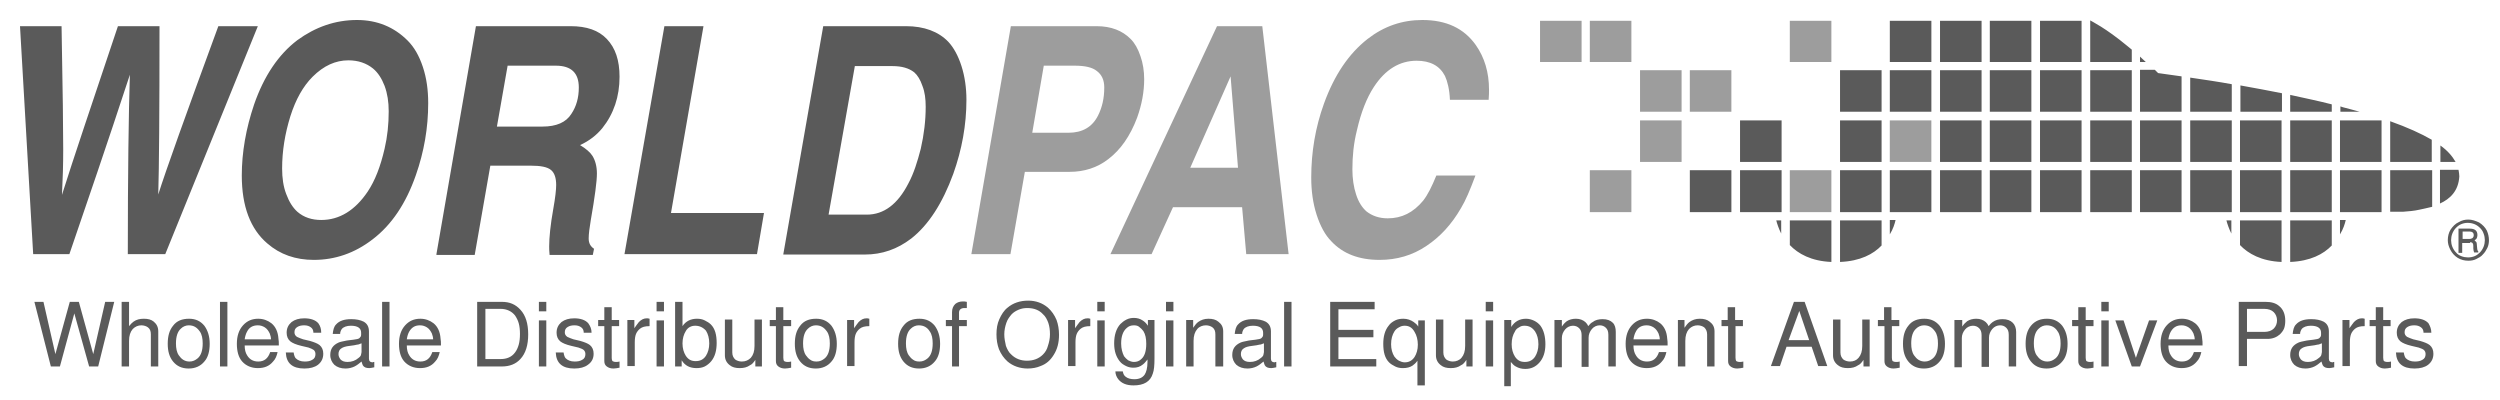 <svg width="250" height="40" viewBox="0 0 250 40" fill="none" xmlns="http://www.w3.org/2000/svg">
<path d="M188.98 12.04H193.136V16.196H188.98V12.04ZM153.962 6.197H158.159V2.082H154.003V6.197H153.962ZM158.982 6.197H163.139V2.082H158.982V6.197ZM178.981 6.197H183.137V2.082H178.981V6.197ZM164.003 11.176H168.159V7.02H164.003V11.176ZM168.982 11.176H173.138V7.02H168.982V11.176ZM164.003 16.196H168.159V12.04H164.003V16.196ZM158.982 21.216H163.139V17.019H158.982V21.216ZM178.981 21.216H183.137V17.019H178.981V21.216ZM104.378 6.567H107.464C108.492 6.567 109.233 6.732 109.686 7.102C110.18 7.473 110.426 8.008 110.426 8.748C110.426 9.818 110.221 10.723 109.809 11.546C109.233 12.698 108.246 13.275 106.846 13.275H103.225L104.378 6.567ZM106.97 17.184C108.41 17.184 109.727 16.772 110.838 15.908C112.072 14.962 113.019 13.604 113.718 11.752C114.171 10.476 114.418 9.201 114.418 7.925C114.418 7.102 114.294 6.321 114.048 5.621C113.801 4.88 113.471 4.304 113.06 3.893C112.237 3.07 111.126 2.617 109.645 2.617H101.086L97.135 25.413H101.044L102.485 17.184H106.97V17.184ZM119.027 16.772H123.8L123.059 7.637L119.027 16.772ZM126.228 2.617L128.861 25.413H124.623L124.211 20.722H117.298L115.159 25.413H111.044L121.701 2.617H126.228V2.617ZM148.86 10.065C148.901 9.571 148.901 9.201 148.901 8.954C148.901 7.226 148.448 5.744 147.584 4.51C146.391 2.823 144.621 2 142.235 2C140.218 2 138.408 2.617 136.762 3.893C134.869 5.374 133.429 7.514 132.4 10.353C131.536 12.74 131.124 15.209 131.124 17.76C131.124 19.076 131.289 20.311 131.659 21.463C132.03 22.615 132.524 23.52 133.141 24.138C134.293 25.372 135.898 25.989 137.955 25.989C139.684 25.989 141.247 25.537 142.646 24.59C144.004 23.685 145.156 22.451 146.103 20.805C146.555 20.064 147.008 18.994 147.543 17.554H143.634C143.181 18.665 142.77 19.488 142.317 20.064C141.329 21.257 140.177 21.833 138.778 21.833C137.914 21.833 137.215 21.587 136.638 21.134C136.227 20.764 135.857 20.229 135.61 19.447C135.363 18.706 135.239 17.842 135.239 16.937C135.239 15.62 135.363 14.344 135.692 13.028C136.104 11.217 136.68 9.777 137.379 8.707C138.531 6.938 139.972 6.074 141.659 6.074C143.017 6.074 143.963 6.567 144.498 7.596C144.745 8.131 144.951 8.954 144.992 9.983H148.86" fill="#9D9D9D"/>
<path d="M188.982 2.082H193.138V6.197H188.982V2.082ZM194.002 6.197H198.158V2.082H194.002V6.197ZM198.981 6.197H203.137V2.082H198.981V6.197ZM204.001 6.197H208.157V2.082H204.001V6.197ZM184.003 11.176H188.159V7.02H184.003V11.176ZM188.982 11.176H193.138V7.02H188.982V11.176ZM194.002 11.176H198.158V7.02H194.002V11.176ZM198.981 11.176H203.137V7.02H198.981V11.176ZM204.001 11.176H208.157V7.02H204.001V11.176ZM209.022 11.176H213.178V7.02H209.022V11.176ZM174.004 16.196H178.16V12.04H174.004V16.196ZM184.003 16.196H188.159V12.04H184.003V16.196ZM194.002 16.196H198.158V12.04H194.002V16.196ZM198.981 16.196H203.137V12.04H198.981V16.196ZM204.001 16.196H208.157V12.04H204.001V16.196ZM209.022 16.196H213.178V12.04H209.022V16.196ZM214.001 16.196H218.157V12.04H214.001V16.196ZM219.021 16.196H223.177V12.04H219.021V16.196ZM224 16.196H228.156V12.04H224V16.196ZM229.02 16.196H233.176V12.04H229.02V16.196ZM233.999 16.196H238.155V12.04H233.999V16.196ZM168.983 21.216H173.139V17.019H168.983V21.216ZM174.004 21.216H178.16V17.019H174.004V21.216ZM184.003 21.216H188.159V17.019H184.003V21.216ZM188.982 21.216H193.138V17.019H188.982V21.216ZM194.002 21.216H198.158V17.019H194.002V21.216ZM198.981 21.216H203.137V17.019H198.981V21.216ZM204.001 21.216H208.157V17.019H204.001V21.216ZM209.022 21.216H213.178V17.019H209.022V21.216ZM214.001 21.216H218.157V17.019H214.001V21.216ZM219.021 21.216H223.177V17.019H219.021V21.216ZM224 21.216H228.156V17.019H224V21.216ZM229.02 21.216H233.176V17.019H229.02V21.216ZM233.999 21.216H238.155V17.019H233.999V21.216ZM213.178 6.197V4.963C213.013 4.839 212.89 4.716 212.725 4.592C210.544 2.782 209.145 2.123 209.022 2.041V6.197H213.178ZM214.577 6.197C214.412 6.033 214.206 5.868 214.001 5.662V6.197H214.577ZM214.001 11.176H218.157V7.637C217.375 7.514 216.593 7.432 215.811 7.308C215.811 7.308 215.688 7.185 215.482 6.979H214.001V11.176ZM223.177 11.176V8.419C221.819 8.172 220.42 7.966 219.021 7.761V11.176H223.177ZM228.197 11.176V9.324C226.88 9.077 225.481 8.789 224.041 8.543V11.176H228.197ZM233.176 11.176V10.435C231.901 10.106 230.501 9.818 229.02 9.489V11.176H233.176ZM235.974 11.176C235.439 11.011 234.863 10.888 234.287 10.723C234.205 10.682 234.123 10.682 234.04 10.641V11.176H235.974ZM243.175 16.196V13.974C242.105 13.357 240.748 12.74 239.019 12.123V16.196H243.175ZM245.562 16.196C245.233 15.62 244.739 15.044 244.04 14.55V16.196H245.562ZM239.019 17.019V21.175H240.295C240.83 21.134 241.406 21.093 241.941 20.969C242.311 20.887 242.723 20.805 243.217 20.681V17.019H239.019ZM243.998 20.352C244.986 19.899 245.85 19.118 245.932 17.636C245.932 17.431 245.891 17.225 245.85 16.978H243.998V20.352ZM222.642 22.039C222.724 22.368 222.889 22.862 223.136 23.356V22.039H222.642ZM224 22.039V24.508C224.823 25.372 226.14 26.113 228.156 26.195V22.039H224ZM229.02 22.039V26.195C231.036 26.113 232.353 25.413 233.176 24.549V22.039H229.02ZM233.999 23.438C234.328 22.903 234.493 22.368 234.575 21.998H233.999V23.438ZM177.625 22.039C177.707 22.368 177.872 22.862 178.119 23.356V22.039H177.625ZM178.983 22.039V24.508C179.806 25.372 181.122 26.113 183.139 26.195V22.039H178.983ZM184.003 22.039V26.195C186.019 26.113 187.336 25.413 188.159 24.549V22.039H184.003ZM188.982 23.438C189.311 22.903 189.476 22.368 189.558 21.998H188.982V23.438ZM11.423 30.186H10.518L9.325 35.412L7.884 30.186H6.979L5.539 35.412L4.346 30.186H3.44L5.086 36.647H5.991L7.432 31.339L8.913 36.647H9.818L11.423 30.186ZM12.164 30.186H12.905V32.614C13.069 32.408 13.234 32.244 13.357 32.162C13.645 31.956 13.974 31.874 14.386 31.874C14.797 31.874 15.127 31.956 15.373 32.162C15.662 32.408 15.826 32.697 15.826 33.149V36.647H15.085V33.437C15.085 33.108 15.003 32.902 14.797 32.738C14.633 32.614 14.386 32.532 14.139 32.532C13.81 32.532 13.522 32.655 13.275 32.902C13.028 33.19 12.905 33.561 12.905 34.096V36.647H12.164V30.186ZM18.871 32.532C18.583 32.532 18.295 32.655 18.089 32.861C17.76 33.149 17.596 33.643 17.596 34.343C17.596 34.836 17.678 35.248 17.884 35.536C18.007 35.7 18.131 35.865 18.336 35.988C18.542 36.112 18.748 36.153 18.953 36.153C19.283 36.153 19.53 36.029 19.776 35.824C20.106 35.536 20.27 35.042 20.27 34.343C20.27 33.849 20.188 33.437 19.982 33.149C19.694 32.738 19.365 32.532 18.871 32.532ZM18.912 31.874C19.571 31.874 20.064 32.12 20.435 32.573C20.764 33.026 20.97 33.602 20.97 34.384C20.97 35.124 20.805 35.742 20.435 36.153C20.064 36.606 19.53 36.852 18.871 36.852C18.172 36.852 17.678 36.606 17.308 36.153C16.937 35.7 16.773 35.124 16.773 34.384C16.773 33.602 16.937 33.026 17.308 32.573C17.678 32.079 18.213 31.874 18.912 31.874ZM21.998 30.186H22.739V36.647H21.998V30.186ZM27.101 33.972C27.101 33.766 27.06 33.561 26.978 33.355C26.854 33.108 26.731 32.902 26.484 32.738C26.278 32.614 26.072 32.532 25.784 32.532C25.29 32.532 24.92 32.738 24.714 33.149C24.591 33.355 24.509 33.643 24.468 33.931H27.101V33.972ZM27.883 34.548H24.468C24.468 34.96 24.55 35.289 24.714 35.536C24.961 35.947 25.332 36.153 25.825 36.153C26.443 36.153 26.813 35.824 27.019 35.207H27.759C27.677 35.577 27.554 35.906 27.307 36.153C26.936 36.606 26.443 36.811 25.784 36.811C25.126 36.811 24.591 36.565 24.221 36.153C23.85 35.742 23.686 35.124 23.686 34.384C23.686 33.602 23.891 32.985 24.303 32.532C24.714 32.079 25.208 31.874 25.825 31.874C26.319 31.874 26.772 32.038 27.142 32.326C27.554 32.655 27.8 33.19 27.842 33.849C27.883 34.054 27.883 34.26 27.883 34.548ZM32.121 33.273H31.339C31.339 33.026 31.257 32.861 31.093 32.738C30.928 32.614 30.722 32.532 30.434 32.532C30.146 32.532 29.94 32.573 29.735 32.697C29.529 32.82 29.447 32.985 29.447 33.231C29.447 33.437 29.529 33.561 29.693 33.684C29.858 33.766 30.064 33.849 30.311 33.931L31.01 34.096C31.422 34.219 31.751 34.343 31.957 34.507C32.203 34.713 32.327 35.001 32.327 35.371C32.327 35.824 32.162 36.194 31.792 36.482C31.463 36.729 31.01 36.852 30.434 36.852C29.241 36.852 28.623 36.318 28.582 35.248H29.364C29.405 35.536 29.488 35.742 29.57 35.824C29.776 36.029 30.064 36.153 30.475 36.153C30.763 36.153 31.01 36.112 31.216 35.988C31.463 35.865 31.545 35.659 31.545 35.412C31.545 35.248 31.504 35.124 31.381 35.001C31.257 34.919 31.093 34.836 30.846 34.754L30.146 34.589C29.611 34.466 29.241 34.301 29.035 34.137C28.788 33.931 28.665 33.643 28.665 33.273C28.665 32.82 28.829 32.491 29.159 32.203C29.488 31.956 29.899 31.832 30.434 31.832C31.051 31.832 31.545 31.997 31.833 32.326C32.039 32.614 32.121 32.902 32.121 33.273ZM36.113 34.343C35.989 34.384 35.866 34.466 35.701 34.466C35.578 34.507 35.29 34.548 34.961 34.589C34.59 34.63 34.302 34.713 34.138 34.836C33.932 34.96 33.849 35.165 33.849 35.412C33.849 35.618 33.932 35.783 34.055 35.947C34.22 36.112 34.426 36.194 34.755 36.194C35.166 36.194 35.537 36.071 35.866 35.783C36.03 35.659 36.113 35.536 36.113 35.412C36.113 35.371 36.154 35.289 36.154 35.207V34.343H36.113ZM37.429 36.194V36.729C37.224 36.77 37.059 36.811 36.936 36.811C36.606 36.811 36.401 36.729 36.277 36.523C36.236 36.441 36.195 36.276 36.154 36.153C35.907 36.359 35.701 36.523 35.454 36.647C35.207 36.77 34.878 36.852 34.549 36.852C34.096 36.852 33.726 36.729 33.438 36.482C33.191 36.235 33.026 35.906 33.026 35.495C33.026 34.877 33.315 34.507 33.849 34.26C34.014 34.178 34.302 34.137 34.672 34.054C34.714 34.054 34.919 34.013 35.331 33.972C35.66 33.931 35.866 33.89 35.948 33.807C36.03 33.725 36.113 33.643 36.113 33.478V33.273C36.113 32.82 35.783 32.573 35.084 32.573C34.672 32.573 34.343 32.697 34.179 32.902C34.096 33.026 34.014 33.19 34.014 33.396H33.273C33.315 32.985 33.397 32.655 33.603 32.45C33.932 32.079 34.426 31.915 35.125 31.915C35.619 31.915 36.03 31.997 36.36 32.162C36.73 32.367 36.895 32.697 36.895 33.149V35.865C36.895 36.112 37.018 36.235 37.306 36.235C37.306 36.194 37.347 36.194 37.429 36.194ZM38.211 30.186H38.952V36.647H38.211V30.186ZM43.314 33.972C43.314 33.766 43.273 33.561 43.19 33.355C43.067 33.108 42.943 32.902 42.697 32.738C42.491 32.614 42.285 32.532 41.997 32.532C41.503 32.532 41.174 32.738 40.927 33.149C40.804 33.355 40.721 33.643 40.68 33.931H43.314V33.972ZM44.096 34.548H40.68C40.68 34.96 40.763 35.289 40.927 35.536C41.174 35.947 41.544 36.153 42.038 36.153C42.655 36.153 43.026 35.824 43.231 35.207H43.972C43.89 35.577 43.766 35.906 43.52 36.153C43.149 36.606 42.655 36.811 41.997 36.811C41.339 36.811 40.804 36.565 40.433 36.153C40.063 35.742 39.898 35.124 39.898 34.384C39.898 33.602 40.104 32.985 40.516 32.532C40.927 32.079 41.421 31.874 42.038 31.874C42.532 31.874 42.985 32.038 43.355 32.326C43.766 32.655 44.013 33.19 44.054 33.849C44.096 34.054 44.096 34.26 44.096 34.548ZM48.54 35.906H50.062C50.679 35.906 51.173 35.7 51.502 35.248C51.667 35.042 51.791 34.754 51.873 34.466C51.955 34.178 51.996 33.807 51.996 33.396C51.996 32.985 51.955 32.614 51.873 32.326C51.791 32.038 51.667 31.791 51.502 31.544C51.173 31.133 50.679 30.886 50.062 30.886H48.54V35.906V35.906ZM47.717 36.647V30.186H50.186C50.968 30.186 51.544 30.433 52.037 30.968C52.572 31.544 52.819 32.367 52.819 33.437C52.819 34.507 52.572 35.33 52.037 35.906C51.585 36.4 50.968 36.647 50.186 36.647H47.717ZM53.889 36.647H54.63V32.038H53.889V36.647V36.647ZM53.889 31.133H54.63V30.186H53.889V31.133V31.133ZM59.156 33.273H58.374C58.374 33.026 58.292 32.861 58.127 32.738C57.963 32.614 57.757 32.532 57.469 32.532C57.181 32.532 56.975 32.573 56.77 32.697C56.564 32.82 56.481 32.985 56.481 33.231C56.481 33.437 56.564 33.561 56.728 33.684C56.893 33.766 57.099 33.849 57.346 33.931L58.045 34.096C58.457 34.219 58.786 34.343 58.992 34.507C59.239 34.713 59.362 35.001 59.362 35.371C59.362 35.824 59.197 36.194 58.786 36.482C58.457 36.729 58.004 36.852 57.428 36.852C56.235 36.852 55.617 36.318 55.576 35.248H56.358C56.399 35.536 56.481 35.742 56.564 35.824C56.77 36.029 57.058 36.153 57.469 36.153C57.757 36.153 58.004 36.112 58.21 35.988C58.457 35.865 58.539 35.659 58.539 35.412C58.539 35.248 58.498 35.124 58.374 35.001C58.292 34.919 58.086 34.836 57.839 34.754L57.14 34.589C56.605 34.466 56.235 34.301 56.029 34.137C55.782 33.931 55.658 33.643 55.658 33.273C55.658 32.82 55.823 32.491 56.152 32.203C56.481 31.956 56.893 31.832 57.428 31.832C58.045 31.832 58.539 31.997 58.827 32.326C59.033 32.614 59.156 32.902 59.156 33.273ZM61.913 31.997V32.614H61.172V35.783C61.172 35.947 61.214 36.071 61.255 36.112C61.337 36.153 61.419 36.194 61.584 36.194C61.708 36.194 61.831 36.194 61.954 36.153V36.77C61.708 36.811 61.543 36.852 61.337 36.852C61.049 36.852 60.843 36.77 60.679 36.647C60.514 36.523 60.432 36.359 60.432 36.112V32.614H59.815V31.997H60.432V30.721H61.172V31.997H61.913V31.997ZM62.736 31.997H63.436V32.82C63.6 32.573 63.765 32.367 63.888 32.203C64.135 31.956 64.382 31.832 64.67 31.832C64.752 31.832 64.835 31.832 64.958 31.874V32.614C64.506 32.614 64.218 32.697 64.012 32.861C63.847 32.985 63.683 33.19 63.6 33.396C63.518 33.602 63.477 33.89 63.477 34.219V36.606H62.736V31.997V31.997ZM65.658 36.647H66.398V32.038H65.658V36.647ZM65.617 31.133H66.398V30.186H65.658V31.133H65.617ZM69.526 32.573C69.32 32.573 69.156 32.614 68.991 32.697C68.826 32.779 68.662 32.943 68.579 33.108C68.374 33.437 68.25 33.849 68.25 34.343C68.25 34.836 68.374 35.248 68.579 35.577C68.826 35.947 69.114 36.112 69.567 36.112C70.02 36.112 70.349 35.947 70.596 35.577C70.801 35.248 70.925 34.836 70.925 34.343C70.925 33.807 70.801 33.396 70.596 33.067C70.308 32.738 69.937 32.573 69.526 32.573ZM67.51 30.186H68.25V32.614C68.579 32.12 69.073 31.874 69.69 31.874C69.978 31.874 70.225 31.915 70.472 32.038C70.719 32.162 70.925 32.285 71.09 32.45C71.501 32.861 71.666 33.478 71.666 34.301C71.666 35.042 71.501 35.659 71.131 36.112C70.966 36.318 70.719 36.523 70.472 36.647C70.225 36.77 69.937 36.811 69.649 36.811C68.991 36.811 68.497 36.565 68.168 36.029V36.647H67.51V30.186V30.186ZM76.192 36.647H75.534V35.988C75.369 36.235 75.204 36.441 74.999 36.523C74.711 36.729 74.381 36.811 73.97 36.811C73.558 36.811 73.229 36.729 72.982 36.523C72.653 36.276 72.489 35.947 72.489 35.536V31.956H73.229V35.248C73.229 35.577 73.353 35.783 73.517 35.947C73.682 36.071 73.929 36.153 74.176 36.153C74.546 36.153 74.834 36.029 75.081 35.783C75.328 35.495 75.451 35.124 75.451 34.589V31.956H76.192V36.647ZM79.114 31.997V32.614H78.332V35.783C78.332 35.947 78.373 36.071 78.414 36.112C78.496 36.153 78.579 36.194 78.743 36.194C78.867 36.194 78.99 36.194 79.114 36.153V36.77C78.867 36.811 78.702 36.852 78.496 36.852C78.208 36.852 78.002 36.77 77.838 36.647C77.673 36.523 77.591 36.359 77.591 36.112V32.614H76.974V31.997H77.591V30.721H78.332V31.997H79.114V31.997ZM81.582 32.532C81.294 32.532 81.006 32.655 80.801 32.861C80.472 33.149 80.307 33.643 80.307 34.343C80.307 34.836 80.389 35.248 80.595 35.536C80.718 35.7 80.842 35.865 81.048 35.988C81.212 36.112 81.418 36.153 81.665 36.153C81.994 36.153 82.241 36.029 82.488 35.824C82.817 35.536 82.982 35.042 82.982 34.343C82.982 33.849 82.899 33.437 82.694 33.149C82.406 32.738 82.076 32.532 81.582 32.532ZM81.624 31.874C82.282 31.874 82.776 32.12 83.146 32.573C83.475 33.026 83.681 33.602 83.681 34.384C83.681 35.124 83.516 35.742 83.146 36.153C82.776 36.606 82.241 36.852 81.582 36.852C80.883 36.852 80.389 36.606 80.019 36.153C79.648 35.7 79.484 35.124 79.484 34.384C79.484 33.602 79.648 33.026 80.019 32.573C80.389 32.079 80.924 31.874 81.624 31.874ZM84.71 31.997H85.409V32.82C85.574 32.573 85.739 32.367 85.862 32.203C86.109 31.956 86.356 31.832 86.644 31.832C86.726 31.832 86.808 31.832 86.932 31.874V32.614C86.479 32.614 86.191 32.697 85.986 32.861C85.821 32.985 85.656 33.19 85.574 33.396C85.492 33.602 85.451 33.89 85.451 34.219V36.606H84.71V31.997V31.997ZM91.87 32.532C91.582 32.532 91.294 32.655 91.088 32.861C90.759 33.149 90.594 33.643 90.594 34.343C90.594 34.836 90.677 35.248 90.882 35.536C91.006 35.7 91.129 35.865 91.335 35.988C91.499 36.112 91.705 36.153 91.952 36.153C92.281 36.153 92.528 36.029 92.775 35.824C93.104 35.536 93.269 35.042 93.269 34.343C93.269 33.849 93.187 33.437 92.981 33.149C92.734 32.738 92.364 32.532 91.87 32.532ZM91.952 31.874C92.611 31.874 93.104 32.12 93.475 32.573C93.804 33.026 94.01 33.602 94.01 34.384C94.01 35.124 93.845 35.742 93.475 36.153C93.104 36.606 92.569 36.852 91.911 36.852C91.211 36.852 90.718 36.606 90.347 36.153C89.977 35.7 89.812 35.124 89.812 34.384C89.812 33.602 89.977 33.026 90.347 32.573C90.718 32.079 91.253 31.874 91.952 31.874ZM96.684 31.997V32.614H95.902V36.647H95.203V32.614H94.586V31.997H95.203V31.215C95.203 30.845 95.326 30.598 95.532 30.392C95.738 30.228 95.985 30.145 96.273 30.145C96.396 30.145 96.561 30.145 96.684 30.186V30.804C96.561 30.804 96.478 30.804 96.437 30.804C96.108 30.804 95.902 30.968 95.902 31.256V31.997H96.684V31.997ZM102.733 30.804C102.445 30.804 102.157 30.845 101.869 30.968C101.581 31.092 101.375 31.215 101.17 31.421C100.964 31.668 100.758 31.915 100.635 32.285C100.511 32.655 100.429 33.026 100.429 33.437C100.429 33.849 100.511 34.219 100.593 34.589C100.717 34.919 100.881 35.248 101.128 35.453C101.54 35.865 102.075 36.071 102.692 36.071C103.35 36.071 103.885 35.865 104.297 35.453C104.544 35.207 104.708 34.919 104.791 34.589C104.914 34.219 104.996 33.849 104.996 33.437C104.996 33.026 104.955 32.655 104.832 32.285C104.708 31.956 104.544 31.627 104.297 31.421C103.927 31.009 103.392 30.804 102.733 30.804ZM102.816 30.063C103.597 30.063 104.256 30.31 104.791 30.763C105.161 31.092 105.449 31.503 105.655 31.997C105.819 32.45 105.902 32.943 105.902 33.478C105.902 34.26 105.737 34.919 105.367 35.495C105.038 36.029 104.626 36.4 104.05 36.606C103.68 36.77 103.227 36.852 102.774 36.852C101.993 36.852 101.293 36.606 100.758 36.153C100.388 35.824 100.1 35.412 99.894 34.919C99.729 34.466 99.647 33.972 99.647 33.437C99.647 32.861 99.729 32.367 99.935 31.915C100.141 31.462 100.388 31.051 100.758 30.763C101.293 30.31 101.993 30.063 102.816 30.063ZM106.807 31.997H107.507V32.82C107.671 32.573 107.836 32.367 107.959 32.203C108.206 31.956 108.453 31.832 108.741 31.832C108.823 31.832 108.906 31.832 109.029 31.874V32.614C108.576 32.614 108.288 32.697 108.083 32.861C107.918 32.985 107.753 33.19 107.671 33.396C107.589 33.602 107.548 33.89 107.548 34.219V36.606H106.807V31.997V31.997ZM109.729 36.647H110.469V32.038H109.729V36.647ZM109.729 31.133H110.469V30.186H109.729V31.133ZM113.391 32.532C113.103 32.532 112.856 32.614 112.65 32.82C112.321 33.108 112.115 33.602 112.115 34.343C112.115 34.877 112.239 35.289 112.403 35.618C112.527 35.783 112.65 35.906 112.815 36.029C112.979 36.112 113.185 36.194 113.391 36.194C113.679 36.194 113.926 36.112 114.132 35.906C114.461 35.618 114.625 35.124 114.625 34.384C114.625 33.849 114.543 33.437 114.337 33.108C114.214 32.943 114.09 32.82 113.926 32.697C113.802 32.573 113.597 32.532 113.391 32.532ZM114.749 31.997H115.448V35.865C115.448 36.523 115.407 37.017 115.284 37.346C115.037 38.169 114.378 38.54 113.35 38.54C112.65 38.54 112.156 38.334 111.827 37.922C111.663 37.717 111.539 37.429 111.539 37.141H112.28C112.321 37.387 112.403 37.552 112.568 37.675C112.774 37.84 113.062 37.922 113.432 37.922C113.926 37.922 114.255 37.758 114.461 37.47C114.625 37.223 114.749 36.811 114.749 36.194V35.947C114.584 36.153 114.461 36.318 114.296 36.441C114.008 36.688 113.679 36.77 113.35 36.77C113.103 36.77 112.856 36.729 112.609 36.606C112.362 36.482 112.156 36.359 111.992 36.153C111.621 35.7 111.416 35.124 111.416 34.343C111.416 33.52 111.621 32.861 112.033 32.408C112.198 32.244 112.403 32.079 112.65 31.956C112.897 31.832 113.144 31.791 113.391 31.791C113.72 31.791 114.008 31.874 114.255 32.038C114.461 32.162 114.625 32.326 114.79 32.573V31.997H114.749ZM116.6 36.647H117.341V32.038H116.6V36.647ZM116.6 31.133H117.341V30.186H116.6V31.133ZM118.617 31.997H119.316V32.779C119.481 32.532 119.646 32.326 119.81 32.203C120.098 31.997 120.427 31.874 120.839 31.874C121.25 31.874 121.58 31.956 121.826 32.162C122.156 32.408 122.32 32.697 122.32 33.149V36.647H121.538V33.437C121.538 33.108 121.456 32.902 121.25 32.738C121.086 32.614 120.839 32.532 120.592 32.532C120.263 32.532 119.934 32.655 119.728 32.902C119.481 33.19 119.357 33.561 119.357 34.096V36.647H118.617V31.997ZM126.353 34.343C126.229 34.384 126.106 34.466 125.941 34.466C125.818 34.507 125.53 34.548 125.201 34.589C124.83 34.63 124.542 34.713 124.378 34.836C124.172 34.96 124.09 35.165 124.09 35.412C124.09 35.618 124.172 35.783 124.295 35.947C124.46 36.112 124.666 36.194 124.995 36.194C125.406 36.194 125.777 36.071 126.106 35.783C126.271 35.659 126.353 35.536 126.353 35.412C126.353 35.371 126.394 35.289 126.394 35.207V34.343H126.353ZM127.628 36.194V36.729C127.423 36.77 127.258 36.811 127.135 36.811C126.805 36.811 126.6 36.729 126.476 36.523C126.435 36.441 126.394 36.276 126.353 36.153C126.106 36.359 125.9 36.523 125.653 36.647C125.406 36.77 125.077 36.852 124.748 36.852C124.295 36.852 123.925 36.729 123.637 36.482C123.39 36.235 123.226 35.906 123.226 35.495C123.226 34.877 123.514 34.507 124.048 34.26C124.213 34.178 124.501 34.137 124.871 34.054C124.913 34.054 125.118 34.013 125.53 33.972C125.859 33.931 126.065 33.89 126.147 33.807C126.229 33.725 126.312 33.643 126.312 33.478V33.273C126.312 32.82 125.983 32.573 125.283 32.573C124.871 32.573 124.542 32.697 124.378 32.902C124.295 33.026 124.213 33.19 124.213 33.396H123.472C123.514 32.985 123.596 32.655 123.802 32.45C124.131 32.079 124.625 31.915 125.324 31.915C125.818 31.915 126.229 31.997 126.559 32.162C126.929 32.367 127.094 32.697 127.094 33.149V35.865C127.094 36.112 127.217 36.235 127.505 36.235C127.505 36.194 127.546 36.194 127.628 36.194ZM128.41 30.186H129.151V36.647H128.41V30.186ZM133.842 33.684V35.906H137.628V36.647H133.019V30.186H137.463V30.927H133.842V32.985H137.34V33.725H133.842V33.684ZM140.467 32.573C140.261 32.573 140.097 32.614 139.891 32.738C139.726 32.82 139.562 32.943 139.438 33.149C139.233 33.478 139.109 33.89 139.109 34.425C139.109 34.919 139.233 35.33 139.438 35.659C139.562 35.824 139.685 35.947 139.891 36.071C140.056 36.153 140.261 36.235 140.467 36.235C140.879 36.235 141.208 36.071 141.455 35.7C141.66 35.371 141.784 34.96 141.784 34.466C141.784 33.972 141.66 33.52 141.455 33.19C141.208 32.738 140.879 32.573 140.467 32.573ZM142.483 38.54H141.743V36.071C141.578 36.318 141.413 36.441 141.249 36.565C141.002 36.729 140.673 36.811 140.302 36.811C140.014 36.811 139.767 36.77 139.521 36.647C139.274 36.523 139.068 36.4 138.903 36.235C138.492 35.824 138.327 35.207 138.327 34.384C138.327 33.643 138.492 33.026 138.862 32.573C139.027 32.326 139.274 32.162 139.521 32.038C139.767 31.915 140.056 31.874 140.344 31.874C140.714 31.874 141.084 31.997 141.372 32.203C141.537 32.326 141.701 32.45 141.825 32.655V32.038H142.483V38.54V38.54ZM147.339 36.647H146.639V35.988C146.475 36.235 146.31 36.441 146.104 36.523C145.816 36.729 145.487 36.811 145.076 36.811C144.664 36.811 144.335 36.729 144.088 36.523C143.759 36.276 143.594 35.947 143.594 35.536V31.956H144.335V35.248C144.335 35.577 144.458 35.783 144.623 35.947C144.788 36.071 145.035 36.153 145.281 36.153C145.611 36.153 145.94 36.029 146.146 35.783C146.392 35.495 146.516 35.124 146.516 34.589V31.956H147.257V36.647H147.339ZM148.573 36.647H149.314V32.038H148.573V36.647ZM148.573 31.133H149.314V30.186H148.573V31.133ZM152.441 32.573C152.236 32.573 152.071 32.614 151.906 32.738C151.742 32.82 151.577 32.943 151.495 33.149C151.289 33.478 151.166 33.89 151.166 34.425C151.166 34.919 151.289 35.33 151.495 35.659C151.742 36.029 152.03 36.194 152.483 36.194C152.935 36.194 153.264 36.029 153.511 35.659C153.717 35.33 153.841 34.919 153.841 34.425C153.841 33.89 153.717 33.478 153.511 33.149C153.223 32.738 152.894 32.573 152.441 32.573ZM150.425 38.54V31.997H151.125V32.697C151.454 32.162 151.948 31.874 152.606 31.874C152.894 31.874 153.182 31.956 153.429 32.079C153.676 32.203 153.882 32.367 154.046 32.573C154.375 33.026 154.54 33.643 154.54 34.425C154.54 35.207 154.334 35.824 153.923 36.276C153.552 36.688 153.1 36.894 152.524 36.894C152.153 36.894 151.865 36.811 151.577 36.647C151.413 36.565 151.248 36.4 151.083 36.194V38.622H150.425V38.54ZM155.486 31.997H156.186V32.655C156.351 32.408 156.515 32.244 156.68 32.12C156.927 31.956 157.256 31.874 157.585 31.874C157.997 31.874 158.285 31.997 158.532 32.203C158.614 32.285 158.737 32.408 158.82 32.614C158.984 32.408 159.108 32.285 159.272 32.203C159.519 31.997 159.889 31.915 160.26 31.915C160.712 31.915 161.042 32.038 161.289 32.285C161.494 32.491 161.577 32.82 161.577 33.19V36.647H160.836V33.478C160.836 33.149 160.754 32.943 160.589 32.779C160.424 32.614 160.219 32.532 159.972 32.532C159.684 32.532 159.396 32.655 159.19 32.902C158.984 33.149 158.861 33.437 158.861 33.766V36.688H158.161V33.52C158.161 33.19 158.079 32.985 157.914 32.82C157.75 32.655 157.544 32.573 157.297 32.573C157.009 32.573 156.721 32.697 156.515 32.943C156.309 33.19 156.186 33.478 156.186 33.807V36.729H155.445V31.997H155.486ZM165.98 33.972C165.98 33.766 165.938 33.561 165.856 33.355C165.733 33.108 165.609 32.902 165.362 32.738C165.157 32.614 164.951 32.532 164.663 32.532C164.169 32.532 163.799 32.738 163.593 33.149C163.469 33.355 163.387 33.643 163.346 33.931H165.98V33.972ZM166.761 34.548H163.346C163.346 34.96 163.428 35.289 163.593 35.536C163.84 35.947 164.21 36.153 164.704 36.153C165.321 36.153 165.691 35.824 165.897 35.207H166.638C166.556 35.577 166.432 35.906 166.185 36.153C165.815 36.606 165.321 36.811 164.663 36.811C164.004 36.811 163.469 36.565 163.099 36.153C162.729 35.742 162.564 35.124 162.564 34.384C162.564 33.602 162.77 32.985 163.181 32.532C163.593 32.079 164.087 31.874 164.704 31.874C165.198 31.874 165.65 32.038 166.021 32.326C166.432 32.655 166.679 33.19 166.72 33.849C166.761 34.054 166.761 34.26 166.761 34.548ZM167.749 31.997H168.448V32.779C168.613 32.532 168.778 32.326 168.942 32.203C169.23 31.997 169.559 31.874 169.971 31.874C170.382 31.874 170.712 31.956 170.959 32.162C171.288 32.408 171.452 32.697 171.452 33.149V36.647H170.712V33.437C170.712 33.108 170.588 32.902 170.424 32.738C170.259 32.614 170.012 32.532 169.765 32.532C169.436 32.532 169.148 32.655 168.901 32.902C168.654 33.19 168.531 33.561 168.531 34.096V36.647H167.79V31.997H167.749ZM174.292 31.997V32.614H173.551V35.783C173.551 35.947 173.592 36.071 173.633 36.112C173.716 36.153 173.798 36.194 173.962 36.194C174.086 36.194 174.209 36.194 174.333 36.153V36.77C174.086 36.811 173.921 36.852 173.716 36.852C173.428 36.852 173.222 36.77 173.057 36.647C172.893 36.523 172.81 36.359 172.81 36.112V32.614H172.152V31.997H172.769V30.721H173.51V31.997H174.292V31.997ZM180.917 34.013L179.929 31.092L178.859 34.013H180.917ZM181.164 34.672H178.653L177.995 36.606H177.09L179.394 30.186H180.464L182.727 36.606H181.822L181.164 34.672ZM187.007 36.647H186.348V35.988C186.184 36.235 186.019 36.441 185.813 36.523C185.525 36.729 185.196 36.811 184.785 36.811C184.373 36.811 184.044 36.729 183.797 36.523C183.468 36.276 183.303 35.947 183.303 35.536V31.956H184.044V35.248C184.044 35.577 184.167 35.783 184.332 35.947C184.497 36.071 184.744 36.153 184.99 36.153C185.361 36.153 185.649 36.029 185.855 35.783C186.101 35.495 186.225 35.124 186.225 34.589V31.956H186.966V36.647H187.007ZM189.928 31.997V32.614H189.188V35.783C189.188 35.947 189.229 36.071 189.27 36.112C189.352 36.153 189.435 36.194 189.599 36.194C189.723 36.194 189.846 36.194 189.969 36.153V36.77C189.723 36.811 189.558 36.852 189.352 36.852C189.064 36.852 188.858 36.77 188.694 36.647C188.529 36.523 188.447 36.359 188.447 36.112V32.614H187.789V31.997H188.406V30.721H189.146V31.997H189.928V31.997ZM192.397 32.532C192.109 32.532 191.821 32.655 191.615 32.861C191.286 33.149 191.122 33.643 191.122 34.343C191.122 34.836 191.204 35.248 191.41 35.536C191.533 35.7 191.657 35.865 191.862 35.988C192.068 36.112 192.274 36.153 192.48 36.153C192.809 36.153 193.056 36.029 193.303 35.824C193.632 35.536 193.796 35.042 193.796 34.343C193.796 33.849 193.714 33.437 193.508 33.149C193.22 32.738 192.891 32.532 192.397 32.532ZM192.438 31.874C193.097 31.874 193.591 32.12 193.961 32.573C194.29 33.026 194.496 33.602 194.496 34.384C194.496 35.124 194.331 35.742 193.961 36.153C193.591 36.606 193.056 36.852 192.397 36.852C191.698 36.852 191.204 36.606 190.834 36.153C190.463 35.7 190.299 35.124 190.299 34.384C190.299 33.602 190.463 33.026 190.834 32.573C191.204 32.079 191.739 31.874 192.438 31.874ZM195.525 31.997H196.224V32.655C196.389 32.408 196.553 32.244 196.718 32.12C196.965 31.956 197.294 31.874 197.623 31.874C198.035 31.874 198.323 31.997 198.57 32.203C198.652 32.285 198.775 32.408 198.858 32.614C199.022 32.408 199.146 32.285 199.269 32.203C199.557 31.997 199.886 31.915 200.257 31.915C200.709 31.915 201.039 32.038 201.286 32.285C201.491 32.491 201.615 32.82 201.615 33.19V36.647H200.874V33.478C200.874 33.149 200.792 32.943 200.627 32.779C200.463 32.614 200.257 32.532 200.01 32.532C199.722 32.532 199.434 32.655 199.228 32.902C199.022 33.149 198.899 33.437 198.899 33.766V36.688H198.158V33.52C198.158 33.19 198.076 32.985 197.911 32.82C197.747 32.655 197.541 32.573 197.294 32.573C197.006 32.573 196.718 32.697 196.512 32.943C196.306 33.19 196.183 33.478 196.183 33.807V36.729H195.442V31.997H195.525ZM204.66 32.532C204.372 32.532 204.084 32.655 203.878 32.861C203.549 33.149 203.384 33.643 203.384 34.343C203.384 34.836 203.466 35.248 203.672 35.536C203.796 35.7 203.919 35.865 204.125 35.988C204.331 36.112 204.536 36.153 204.742 36.153C205.071 36.153 205.318 36.029 205.565 35.824C205.894 35.536 206.059 35.042 206.059 34.343C206.059 33.849 205.977 33.437 205.771 33.149C205.524 32.738 205.154 32.532 204.66 32.532ZM204.701 31.874C205.359 31.874 205.853 32.12 206.223 32.573C206.553 33.026 206.758 33.602 206.758 34.384C206.758 35.124 206.594 35.742 206.223 36.153C205.853 36.606 205.318 36.852 204.66 36.852C203.96 36.852 203.466 36.606 203.096 36.153C202.726 35.7 202.561 35.124 202.561 34.384C202.561 33.602 202.726 33.026 203.096 32.573C203.508 32.079 204.043 31.874 204.701 31.874ZM209.351 31.997V32.614H208.569V35.783C208.569 35.947 208.61 36.071 208.651 36.112C208.734 36.153 208.816 36.194 208.98 36.194C209.104 36.194 209.227 36.194 209.351 36.153V36.77C209.104 36.811 208.939 36.852 208.734 36.852C208.445 36.852 208.24 36.77 208.075 36.647C207.911 36.523 207.828 36.359 207.828 36.112V32.614H207.211V31.997H207.828V30.721H208.569V31.997H209.351V31.997ZM210.133 36.647H210.873V32.038H210.133V36.647ZM210.133 31.133H210.873V30.186H210.133V31.133ZM214.001 36.647H213.178L211.532 32.038H212.355L213.589 35.783L214.906 32.038H215.729L214.001 36.647ZM219.473 33.972C219.473 33.766 219.432 33.561 219.35 33.355C219.227 33.108 219.103 32.902 218.856 32.738C218.65 32.614 218.445 32.532 218.157 32.532C217.663 32.532 217.334 32.738 217.087 33.149C216.963 33.355 216.881 33.643 216.84 33.931H219.473V33.972ZM220.255 34.548H216.84C216.84 34.96 216.922 35.289 217.087 35.536C217.334 35.947 217.704 36.153 218.198 36.153C218.815 36.153 219.185 35.824 219.391 35.207H220.132C220.05 35.577 219.926 35.906 219.679 36.153C219.309 36.606 218.815 36.811 218.157 36.811C217.498 36.811 216.963 36.565 216.593 36.153C216.223 35.742 216.058 35.124 216.058 34.384C216.058 33.602 216.264 32.985 216.675 32.532C217.087 32.079 217.581 31.874 218.198 31.874C218.692 31.874 219.144 32.038 219.515 32.326C219.926 32.655 220.173 33.19 220.214 33.849C220.255 34.054 220.255 34.26 220.255 34.548ZM224.699 33.19H226.428C226.839 33.19 227.168 33.067 227.374 32.861C227.58 32.655 227.703 32.367 227.703 32.038C227.703 31.709 227.58 31.421 227.374 31.215C227.168 31.009 226.839 30.886 226.428 30.886H224.699V33.19ZM224.699 33.89V36.606H223.876V30.186H226.551C227.127 30.186 227.58 30.31 227.909 30.598C228.321 30.927 228.526 31.421 228.526 32.079C228.526 32.367 228.485 32.655 228.403 32.861C228.321 33.067 228.156 33.273 227.991 33.437C227.662 33.725 227.251 33.89 226.757 33.89H224.699ZM232.147 34.343C232.024 34.384 231.901 34.466 231.736 34.466C231.612 34.507 231.324 34.548 230.995 34.589C230.625 34.63 230.337 34.713 230.172 34.836C229.966 34.96 229.884 35.165 229.884 35.412C229.884 35.618 229.966 35.783 230.09 35.947C230.255 36.112 230.46 36.194 230.789 36.194C231.201 36.194 231.571 36.071 231.901 35.783C232.065 35.659 232.147 35.536 232.147 35.412C232.147 35.371 232.189 35.289 232.189 35.207V34.343H232.147ZM233.423 36.194V36.729C233.217 36.77 233.053 36.811 232.929 36.811C232.6 36.811 232.394 36.729 232.271 36.523C232.23 36.441 232.189 36.276 232.147 36.153C231.901 36.359 231.695 36.523 231.448 36.647C231.201 36.77 230.872 36.852 230.543 36.852C230.09 36.852 229.72 36.729 229.432 36.482C229.185 36.235 229.02 35.906 229.02 35.495C229.02 34.877 229.308 34.507 229.843 34.26C230.008 34.178 230.296 34.137 230.666 34.054C230.707 34.054 230.913 34.013 231.324 33.972C231.654 33.931 231.859 33.89 231.942 33.807C232.024 33.725 232.106 33.643 232.106 33.478V33.273C232.106 32.82 231.777 32.573 231.078 32.573C230.666 32.573 230.337 32.697 230.172 32.902C230.09 33.026 230.008 33.19 230.008 33.396H229.267C229.308 32.985 229.39 32.655 229.596 32.45C229.925 32.079 230.419 31.915 231.119 31.915C231.612 31.915 232.024 31.997 232.353 32.162C232.723 32.367 232.888 32.697 232.888 33.149V35.865C232.888 36.112 233.012 36.235 233.3 36.235C233.3 36.194 233.382 36.194 233.423 36.194ZM234.246 31.997H234.946V32.82C235.11 32.573 235.275 32.367 235.398 32.203C235.645 31.956 235.892 31.832 236.18 31.832C236.262 31.832 236.345 31.832 236.468 31.874V32.614C236.015 32.614 235.727 32.697 235.522 32.861C235.357 32.985 235.192 33.19 235.11 33.396C235.028 33.602 234.987 33.89 234.987 34.219V36.606H234.246V31.997V31.997ZM239.06 31.997V32.614H238.32V35.783C238.32 35.947 238.361 36.071 238.402 36.112C238.484 36.153 238.567 36.194 238.731 36.194C238.855 36.194 238.978 36.194 239.102 36.153V36.77C238.855 36.811 238.69 36.852 238.484 36.852C238.196 36.852 237.991 36.77 237.826 36.647C237.661 36.523 237.579 36.359 237.579 36.112V32.614H236.962V31.997H237.579V30.721H238.32V31.997H239.06V31.997ZM243.134 33.273H242.352C242.352 33.026 242.27 32.861 242.106 32.738C241.941 32.614 241.735 32.532 241.447 32.532C241.159 32.532 240.953 32.573 240.748 32.697C240.542 32.82 240.46 32.985 240.46 33.231C240.46 33.437 240.542 33.561 240.706 33.684C240.871 33.766 241.077 33.849 241.324 33.931L242.023 34.096C242.435 34.219 242.764 34.343 242.97 34.507C243.217 34.713 243.34 35.001 243.34 35.371C243.34 35.824 243.175 36.194 242.805 36.482C242.476 36.729 242.023 36.852 241.447 36.852C240.254 36.852 239.637 36.318 239.595 35.248H240.377C240.418 35.536 240.501 35.742 240.583 35.824C240.789 36.029 241.077 36.153 241.488 36.153C241.776 36.153 242.023 36.112 242.229 35.988C242.476 35.865 242.558 35.659 242.558 35.412C242.558 35.248 242.517 35.124 242.394 35.001C242.311 34.919 242.106 34.836 241.859 34.754L241.159 34.589C240.624 34.466 240.254 34.301 240.048 34.137C239.801 33.931 239.678 33.643 239.678 33.273C239.678 32.82 239.842 32.491 240.171 32.203C240.501 31.956 240.912 31.832 241.447 31.832C242.064 31.832 242.558 31.997 242.846 32.326C243.011 32.614 243.134 32.902 243.134 33.273ZM246.262 23.15H246.961C247.085 23.15 247.208 23.191 247.249 23.233C247.331 23.274 247.373 23.397 247.373 23.52C247.373 23.644 247.331 23.726 247.249 23.808C247.167 23.85 247.085 23.891 246.961 23.891H246.262V23.15ZM247.002 24.22C247.249 24.22 247.331 24.343 247.331 24.59V24.837C247.331 25.002 247.373 25.125 247.414 25.249H247.825V25.125C247.784 25.084 247.743 25.043 247.743 25.002C247.743 24.961 247.702 24.837 247.702 24.673C247.702 24.467 247.661 24.343 247.661 24.261C247.619 24.179 247.578 24.138 247.455 24.055C247.537 23.973 247.619 23.891 247.661 23.85C247.702 23.767 247.743 23.644 247.743 23.52C247.743 23.068 247.496 22.862 246.961 22.862H245.85V25.29H246.22V24.302H247.002V24.22ZM246.755 22.286C247.249 22.286 247.661 22.451 247.99 22.78C248.154 22.944 248.278 23.109 248.36 23.356C248.442 23.562 248.484 23.808 248.484 24.014C248.484 24.22 248.442 24.467 248.36 24.673C248.278 24.878 248.154 25.084 247.99 25.249C247.825 25.413 247.661 25.537 247.455 25.619C247.249 25.701 247.043 25.742 246.797 25.742C246.591 25.742 246.344 25.701 246.138 25.619C245.932 25.537 245.727 25.413 245.603 25.249C245.439 25.084 245.315 24.878 245.233 24.673C245.151 24.467 245.109 24.22 245.109 24.014C245.109 23.808 245.151 23.562 245.233 23.356C245.315 23.15 245.439 22.944 245.603 22.78C245.768 22.615 245.932 22.492 246.138 22.41C246.344 22.327 246.55 22.286 246.755 22.286ZM246.838 21.957C246.467 21.957 246.179 22.039 245.891 22.204C245.521 22.368 245.274 22.656 245.068 22.944C244.863 23.274 244.78 23.644 244.78 24.014C244.78 24.343 244.862 24.631 245.027 24.961C245.192 25.29 245.439 25.578 245.768 25.784C246.097 25.989 246.467 26.072 246.838 26.072C247.126 26.072 247.373 26.03 247.62 25.907C247.866 25.784 248.113 25.66 248.278 25.454C248.484 25.249 248.607 25.043 248.731 24.796C248.854 24.549 248.895 24.261 248.895 24.014C248.895 23.685 248.813 23.356 248.689 23.068C248.525 22.739 248.237 22.451 247.908 22.245C247.537 22.08 247.208 21.957 246.838 21.957ZM6.938 25.413C8.625 20.476 10.682 14.509 12.987 7.473C12.863 11.341 12.781 17.348 12.781 25.413H16.526L25.784 2.617H21.834C18.583 11.464 16.567 17.101 15.826 19.447C15.908 16.813 15.95 11.217 15.95 2.617H11.793C9.201 10.353 7.308 15.949 6.197 19.488C6.28 17.924 6.321 16.402 6.321 14.962C6.321 13.192 6.28 9.077 6.156 2.617H2L3.317 25.413H6.938ZM34.837 6.033C33.561 6.033 32.368 6.567 31.257 7.678C30.311 8.625 29.57 9.942 29.035 11.629C28.5 13.357 28.212 15.085 28.212 16.855C28.212 17.801 28.335 18.665 28.623 19.406C28.912 20.188 29.282 20.764 29.735 21.175C30.393 21.751 31.216 21.998 32.121 21.998C33.932 21.998 35.495 21.052 36.771 19.159C37.512 18.048 38.047 16.649 38.458 14.879C38.746 13.645 38.87 12.411 38.87 11.135C38.87 10.188 38.746 9.366 38.458 8.584C38.17 7.843 37.8 7.267 37.306 6.855C36.648 6.321 35.825 6.033 34.837 6.033ZM35.701 2C37.718 2 39.405 2.7 40.763 4.057C41.421 4.716 41.915 5.58 42.285 6.691C42.655 7.802 42.82 8.995 42.82 10.312C42.82 12.781 42.408 15.167 41.586 17.513C40.598 20.352 39.158 22.492 37.265 23.932C35.454 25.331 33.479 25.989 31.381 25.989C29.57 25.989 28.006 25.454 26.731 24.343C25.044 22.903 24.179 20.64 24.179 17.554C24.179 15.25 24.591 12.863 25.414 10.435C26.401 7.596 27.842 5.456 29.735 4.016C31.545 2.7 33.52 2 35.701 2ZM49.692 12.657H54.26C55.617 12.657 56.605 12.246 57.14 11.382C57.634 10.641 57.881 9.777 57.881 8.748C57.881 7.308 57.14 6.567 55.576 6.567H50.762L49.692 12.657ZM43.643 25.413L47.593 2.617H57.058C58.662 2.617 59.856 3.029 60.679 3.893C61.543 4.798 61.954 6.033 61.954 7.678C61.954 9.654 61.378 11.382 60.226 12.822C59.65 13.521 58.909 14.098 58.004 14.509C58.621 14.879 59.033 15.25 59.239 15.579C59.527 16.032 59.691 16.649 59.691 17.348C59.691 18.13 59.485 19.694 59.074 22.039C58.95 22.78 58.868 23.397 58.868 23.85C58.868 24.302 59.033 24.631 59.403 24.878L59.28 25.496H54.959C54.918 25.125 54.918 24.837 54.918 24.631C54.918 23.767 55.041 22.492 55.329 20.887C55.535 19.735 55.617 18.953 55.617 18.5C55.617 17.801 55.453 17.307 55.124 17.019C54.753 16.69 54.054 16.566 53.066 16.566H49.033L47.47 25.496H43.643V25.413ZM70.349 2.617L67.098 21.299H76.398L75.698 25.413H62.448L66.44 2.617H70.349V2.617ZM85.492 6.567L82.858 21.463H86.685C88.372 21.463 89.771 20.434 90.841 18.336C91.376 17.348 91.746 16.155 92.076 14.879C92.405 13.439 92.569 12.04 92.569 10.682C92.569 9.9 92.487 9.201 92.24 8.584C92.034 7.966 91.746 7.514 91.417 7.226C90.882 6.814 90.183 6.609 89.236 6.609H85.492V6.567ZM78.332 25.413L82.323 2.617H90.594C92.405 2.617 93.845 3.152 94.833 4.181C95.368 4.757 95.82 5.58 96.149 6.609C96.478 7.637 96.643 8.789 96.643 9.983C96.643 12.493 96.191 14.962 95.326 17.389C94.257 20.311 92.857 22.492 91.129 23.85C89.73 24.919 88.207 25.454 86.479 25.454H78.332V25.413Z" fill="#5A5A5A"/>
</svg>
